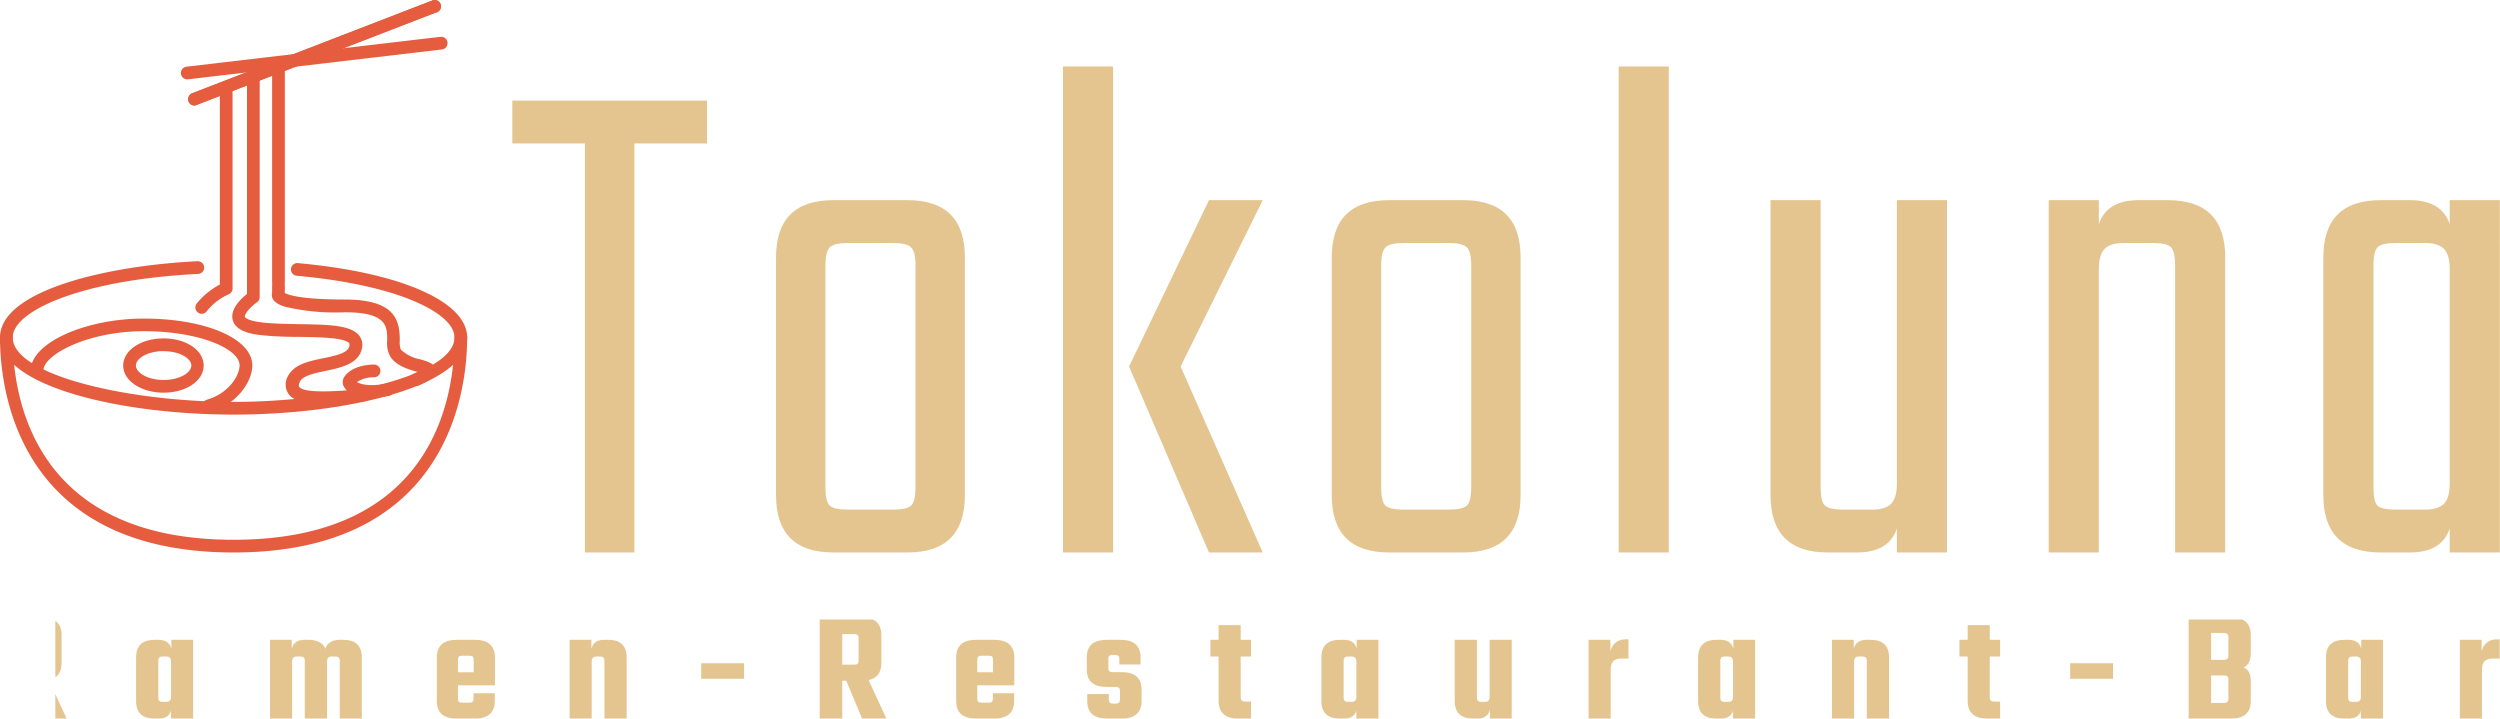 <?xml version="1.0" encoding="UTF-8" standalone="no"?>
<svg
   xmlns:dc="http://purl.org/dc/elements/1.1/"
   xmlns:cc="http://creativecommons.org/ns#"
   xmlns:rdf="http://www.w3.org/1999/02/22-rdf-syntax-ns#"
   xmlns:svg="http://www.w3.org/2000/svg"
   xmlns="http://www.w3.org/2000/svg"
   xmlns:xlink="http://www.w3.org/1999/xlink"
   xmlns:sodipodi="http://sodipodi.sourceforge.net/DTD/sodipodi-0.dtd"
   xmlns:inkscape="http://www.inkscape.org/namespaces/inkscape"
   viewBox="303.251 328.331 361.542 103.91"
   width="4866"
   height="1398.527"
   preserveAspectRatio="none"
   version="1.1"
   id="svg72"
   sodipodi:docname="Original_neu.svg"
   inkscape:version="0.92.5 (2060ec1f9f, 2020-04-08)"
   inkscape:export-filename="/home/valle/Dokumente/projects/tokoluna/assets/logo/Resizable Vector Files/Original_neu.png"
   inkscape:export-xdpi="96"
   inkscape:export-ydpi="96">
  <sodipodi:namedview
     pagecolor="#ffffff"
     bordercolor="#666666"
     borderopacity="1"
     objecttolerance="10"
     gridtolerance="10"
     guidetolerance="10"
     inkscape:pageopacity="0"
     inkscape:pageshadow="2"
     inkscape:window-width="1916"
     inkscape:window-height="1041"
     id="namedview74"
     showgrid="false"
     inkscape:zoom="0.13867436"
     inkscape:cx="2601.6658"
     inkscape:cy="146.86375"
     inkscape:window-x="1680"
     inkscape:window-y="18"
     inkscape:window-maximized="0"
     inkscape:current-layer="g23"
     inkscape:pagecheckerboard="true" />
  <defs
     id="defs2">
    <linearGradient
       inkscape:collect="always"
       id="linearGradient890">
      <stop
         style="stop-color:#00678f;stop-opacity:1;"
         offset="0"
         id="stop886" />
      <stop
         style="stop-color:#00678f;stop-opacity:0;"
         offset="1"
         id="stop888" />
    </linearGradient>
    <linearGradient
       inkscape:collect="always"
       xlink:href="#linearGradient890"
       id="linearGradient892"
       x1="1.8"
       y1="-12.72"
       x2="631.2"
       y2="-12.72"
       gradientUnits="userSpaceOnUse" />
  </defs>
  <style
     id="style4">.a6izo4zJpcolor {fill:#E5C58F;fill-opacity:1;}.a6izo4zJpstrokeColor-str {stroke:#94286F;stroke-opacity:1;}.aD6z1nYkhcolor {fill:#E5C58F;fill-opacity:1;}.aD6z1nYkhstrokeColor-str {stroke:#94286F;stroke-opacity:1;}.ashadowchQvRzEHHa2A-floo {flood-color:#E5C58F;flood-opacity:0.5;}.ashadowLDCybzBGAhO2-floo {flood-color:#E55C3E;flood-opacity:0.5;}.ashadowO8-ptFzymQ-S-floo {flood-color:#141E20;flood-opacity:0.5;}.icon1 {fill:#E55C3E;fill-opacity:1;}.icon2 {fill:#E5C58F;fill-opacity:1;}.icon3 {fill:#94286F;fill-opacity:1;}.icon4 {fill:#670846;fill-opacity:1;}.icon5 {fill:#490E02;fill-opacity:1;}.icon6 {fill:#9A620D;fill-opacity:1;}.icon7 {fill:#267B8C;fill-opacity:1;}.icon8 {fill:#1A5A67;fill-opacity:1;}</style>
  <defs
     id="defs11">
    <filter
       x="-1000"
       y="-1000"
       width="5000"
       height="5000"
       id="cGGZ5hhZR"
       filterUnits="userSpaceOnUse"
       primitiveUnits="userSpaceOnUse"
       style="color-interpolation-filters:sRGB">
      <feMerge
         id="feMerge8">
        <feMergeNode
           in="SourceGraphic"
           id="feMergeNode6" />
      </feMerge>
    </filter>
  </defs>
  <g
     id="g27"
     style="opacity:1">
    <svg
       width="354.428"
       height="14.326"
       x="311.251"
       y="417.915"
       version="1.1"
       preserveAspectRatio="none"
       viewBox="1.8 -25.44 629.4 25.44"
       id="svg25">
      <g
         transform="matrix(1.02,0,0,1.022,-14.264,0.022)"
         class="a6izo4zJpcolor"
         id="g23"
         style="fill:#e5c58f;fill-opacity:0.993;stroke:#00678f;stroke-opacity:0">
        <defs
           id="defs14"
           style="stroke:url(#linearGradient892)">
          <path
             id="id-6izo4zJp20"
             d="m 8.48,-9.52 h -1 V 0 H 1.8 v -25.44 h 10.48 q 5.04,0 5.04,4.4 v 0 7.12 q 0,3.52 -3.2,4.24 v 0 L 18.6,0 h -6.12 z m 2.08,-11.72 H 7.48 v 7.68 h 3.08 q 0.56,0 0.8,-0.22 0.24,-0.22 0.24,-0.74 v 0 -5.72 q 0,-1 -1.04,-1 z m 34.4,3.68 v -2.24 h 5.48 V 0 H 44.88 V -1.96 Q 44.28,0 41.72,0 v 0 h -0.96 q -4.68,0 -4.68,-4.44 v 0 -10.92 q 0,-4.44 4.68,-4.44 v 0 h 0.96 q 2.68,0 3.24,2.24 z m -2.2,13.36 v 0 h 0.92 q 1.2,0 1.2,-1.28 v 0 -8.84 q 0,-1.28 -1.2,-1.28 v 0 h -0.92 q -1.08,0 -1.08,1 v 0 9.4 q 0,1 1.08,1 z m 44.52,-15.6 v 0 h 0.96 q 4.68,0 4.68,4.44 v 0 V 0 h -5.56 v -14.6 q 0,-1 -1.08,-1 v 0 h -0.96 q -1.16,0 -1.16,1.28 v 0 V 0 h -5.6 v -14.6 q 0,-1 -1.08,-1 v 0 h -0.96 q -1.16,0 -1.16,1.28 v 0 V 0 H 69.8 v -19.8 h 5.48 v 2.24 q 0.56,-2.24 3.2,-2.24 v 0 h 1 q 3.28,0 4.28,2.24 v 0 q 0.28,-1.04 1.22,-1.64 0.94,-0.6 2.3,-0.6 z m 29.56,0 v 0 h 4.52 q 5.08,0 5.08,4.44 v 0 7 h -9.32 v 3.4 q 0,0.52 0.24,0.74 0.24,0.22 0.84,0.22 v 0 h 1.8 q 0.56,0 0.8,-0.24 0.24,-0.24 0.24,-0.8 v 0 -1.32 h 5.36 v 1.92 Q 126.4,0 121.32,0 v 0 h -4.48 q -5.04,0 -5.04,-4.44 v 0 -10.92 q 0,-4.44 5.04,-4.44 z m 0.28,4.96 v 3.2 h 3.96 v -3.2 q 0,-0.52 -0.24,-0.74 -0.24,-0.22 -0.8,-0.22 v 0 h -1.84 q -0.6,0 -0.84,0.22 -0.24,0.22 -0.24,0.74 z m 36.8,-4.96 v 0 h 1 q 4.68,0 4.68,4.44 v 0 V 0 H 154 v -14.6 q 0,-1 -1.08,-1 v 0 h -0.96 q -1.16,0 -1.16,1.28 v 0 V 0 h -5.56 v -19.8 h 5.48 v 2.24 q 0.56,-2.24 3.2,-2.24 z m 35.24,9.8 h -10.8 v -3.92 h 10.8 z m 25.72,0.48 h -1 V 0 h -5.68 v -25.44 h 10.48 q 5.04,0 5.04,4.4 v 0 7.12 q 0,3.52 -3.2,4.24 v 0 L 225,0 h -6.12 z m 2.08,-11.72 h -3.08 v 7.68 h 3.08 q 0.56,0 0.8,-0.22 Q 218,-14 218,-14.52 v 0 -5.72 q 0,-1 -1.04,-1 z m 30.64,1.44 v 0 h 4.52 q 5.08,0 5.08,4.44 v 0 7 h -9.32 v 3.4 q 0,0.52 0.24,0.74 0.24,0.22 0.84,0.22 v 0 h 1.8 q 0.56,0 0.8,-0.24 0.24,-0.24 0.24,-0.8 v 0 -1.32 h 5.36 v 1.92 q 0,4.44 -5.08,4.44 v 0 h -4.48 q -5.04,0 -5.04,-4.44 v 0 -10.92 q 0,-4.44 5.04,-4.44 z m 0.28,4.96 v 3.2 h 3.96 v -3.2 q 0,-0.52 -0.24,-0.74 -0.24,-0.22 -0.8,-0.22 v 0 h -1.84 q -0.6,0 -0.84,0.22 -0.24,0.22 -0.24,0.74 z m 35.92,10.08 v 0 V -7 q 0,-0.52 -0.24,-0.74 -0.24,-0.22 -0.84,-0.22 v 0 h -2.28 q -5,0 -5,-4.4 v 0 -3 q 0,-4.44 5.08,-4.44 v 0 h 3.4 q 5.08,0 5.08,4.44 v 0 1.76 h -5.36 v -1.44 q 0,-0.52 -0.24,-0.74 -0.24,-0.22 -0.84,-0.22 v 0 h -0.6 q -0.6,0 -0.84,0.22 -0.24,0.22 -0.24,0.74 v 0 2.4 q 0,0.52 0.24,0.74 0.24,0.22 0.84,0.22 v 0 h 2.28 q 5,0 5,4.36 v 0 2.88 q 0,4.44 -5.08,4.44 v 0 h -3.56 q -5.04,0 -5.04,-4.44 v 0 -1.72 H 281 v 1.4 q 0,1 1.04,1 v 0 h 0.68 q 1.08,0 1.08,-1 z m 33,-15.04 v 4.2 h -2.6 v 10.36 q 0,0.96 1.08,0.96 v 0 h 1.52 V 0 h -3.12 q -5.04,0 -5.04,-4.44 v 0 -11.16 h -2.08 v -4.2 h 2.08 v -3.68 h 5.56 v 3.68 z m 26.6,2.24 v -2.24 h 5.48 V 0 h -5.56 V -1.96 Q 342.72,0 340.16,0 v 0 h -0.96 q -4.68,0 -4.68,-4.44 v 0 -10.92 q 0,-4.44 4.68,-4.44 v 0 h 0.96 q 2.68,0 3.24,2.24 z m -2.2,13.36 v 0 h 0.92 q 1.2,0 1.2,-1.28 v 0 -8.84 q 0,-1.28 -1.2,-1.28 v 0 h -0.92 q -1.08,0 -1.08,1 v 0 9.4 q 0,1 1.08,1 z m 35.68,-1.28 V -19.8 h 5.56 V 0 h -5.48 V -2.24 Q 376.4,0 373.72,0 v 0 h -0.96 q -4.68,0 -4.68,-4.44 v 0 -15.36 h 5.6 v 14.6 q 0,1 1.08,1 v 0 h 0.92 q 1.2,0 1.2,-1.28 z m 34.28,-14.44 v 0 h 0.68 v 4.84 h -1.96 q -2.52,0 -2.52,2.8 v 0 V 0 h -5.56 v -19.8 h 5.48 v 2.84 q 0.32,-1.32 1.32,-2.14 1,-0.82 2.56,-0.82 z m 27.08,2.36 v -2.24 h 5.48 V 0 h -5.56 V -1.96 Q 437.56,0 435,0 v 0 h -0.96 q -4.68,0 -4.68,-4.44 v 0 -10.92 q 0,-4.44 4.68,-4.44 v 0 H 435 q 2.68,0 3.24,2.24 z m -2.2,13.36 v 0 h 0.92 q 1.2,0 1.2,-1.28 v 0 -8.84 q 0,-1.28 -1.2,-1.28 v 0 h -0.92 q -1.08,0 -1.08,1 v 0 9.4 q 0,1 1.08,1 z m 35.72,-15.6 v 0 h 1 q 4.68,0 4.68,4.44 v 0 V 0 h -5.6 v -14.6 q 0,-1 -1.08,-1 v 0 h -0.96 q -1.16,0 -1.16,1.28 v 0 V 0 h -5.56 v -19.8 h 5.48 v 2.24 q 0.56,-2.24 3.2,-2.24 z m 33.64,0 v 4.2 h -2.6 v 10.36 q 0,0.96 1.08,0.96 v 0 h 1.52 V 0 h -3.12 q -5.04,0 -5.04,-4.44 v 0 -11.16 h -2.08 v -4.2 h 2.08 v -3.68 h 5.56 v 3.68 z m 28.44,9.8 h -10.8 v -3.92 h 10.8 z m 29.04,-5.76 v 0 -4.76 q 0,-1 -1.08,-1 v 0 h -3.28 v 6.76 h 3.28 q 1.08,0 1.08,-1 z m 0,10.84 v 0 -4.96 q 0,-0.52 -0.24,-0.74 -0.24,-0.22 -0.84,-0.22 v 0 h -3.28 v 6.92 h 3.28 q 1.08,0 1.08,-1 z m -10,4.92 v -25.44 h 10.56 q 5.08,0 5.08,4.4 v 0 4.48 q 0,2.96 -1.8,3.72 v 0 q 1.8,0.68 1.8,3.44 v 0 4.96 q 0,4.44 -5.08,4.44 v 0 z m 43.44,-17.56 v -2.24 h 5.48 V 0 h -5.56 V -1.96 Q 595.64,0 593.08,0 v 0 h -0.96 q -4.68,0 -4.68,-4.44 v 0 -10.92 q 0,-4.44 4.68,-4.44 v 0 h 0.96 q 2.68,0 3.24,2.24 z m -2.2,13.36 v 0 h 0.92 q 1.2,0 1.2,-1.28 v 0 -8.84 q 0,-1.28 -1.2,-1.28 v 0 h -0.92 q -1.08,0 -1.08,1 v 0 9.4 q 0,1 1.08,1 z m 36.4,-15.72 v 0 h 0.68 v 4.84 h -1.96 q -2.52,0 -2.52,2.8 v 0 V 0 h -5.56 v -19.8 h 5.48 v 2.84 q 0.32,-1.32 1.32,-2.14 1,-0.82 2.56,-0.82 z"
             inkscape:connector-curvature="0"
             style="stroke:url(#linearGradient892)" />
        </defs>
        <clipPath
           id="id-6izo4zJp20-clip"
           style="stroke:url(#linearGradient892)">
          <use
             xlink:href="#id-6izo4zJp20"
             id="use16"
             x="0"
             y="0"
             width="100%"
             height="100%"
             style="stroke:url(#linearGradient892)" />
        </clipPath>
        <g
           clip-path="url(#id-6izo4zJp20-clip)"
           id="g21"
           style="fill:#e5c58f;fill-opacity:0.993;stroke:#00678f;stroke-opacity:0">
          <use
             xlink:href="#id-6izo4zJp20"
             class="a6izo4zJpstrokeColor-str"
             style="fill:#e5c58f;fill-opacity:0.993;stroke:#00678f;stroke-width:1.4;stroke-opacity:0"
             id="use19"
             x="0"
             y="0"
             width="100%"
             height="100%" />
        </g>
      </g>
    </svg>
  </g>
  <g
     id="g34"
     style="opacity:1">
    <svg
       width="297.408"
       height="70.281"
       x="377.341"
       y="337.947"
       version="1.1"
       preserveAspectRatio="none"
       viewBox="0.2 -26.76 113.24 26.76"
       id="svg32">
      <g
         class="aD6z1nYkhcolor"
         id="g30"
         style="fill:#e5c58f;fill-opacity:1">
        <path
           id="id-D6z1nYkh9"
           d="m 0.2,-24.88 h 10.72 v 2.36 h -4 V 0 H 4.2 v -22.52 h -4 z m 17.68,5.48 v 0 h 4.08 q 3.16,0 3.16,3.16 v 0 13.08 Q 25.12,0 21.96,0 v 0 h -4.08 q -3.16,0 -3.16,-3.16 v 0 -13.08 q 0,-3.16 3.16,-3.16 z m 4.52,15.8 v 0 -12.2 q 0,-0.76 -0.24,-1 -0.24,-0.24 -1,-0.24 v 0 h -2.48 q -0.76,0 -1,0.24 -0.24,0.24 -0.24,1 v 0 12.2 q 0,0.8 0.24,1.02 0.24,0.22 1,0.22 v 0 h 2.48 q 0.76,0 1,-0.22 0.24,-0.22 0.24,-1.02 z m 16.16,-15.8 h 2.96 L 37,-10.24 41.52,0 h -2.96 l -4.4,-10.24 z M 33.28,0 h -2.76 v -26.76 h 2.76 z m 15.2,-19.4 v 0 h 4.08 q 3.16,0 3.16,3.16 v 0 13.08 Q 55.72,0 52.56,0 v 0 h -4.08 q -3.16,0 -3.16,-3.16 v 0 -13.08 q 0,-3.16 3.16,-3.16 z M 53,-3.6 v 0 -12.2 q 0,-0.76 -0.24,-1 -0.24,-0.24 -1,-0.24 v 0 h -2.48 q -0.76,0 -1,0.24 -0.24,0.24 -0.24,1 v 0 12.2 q 0,0.8 0.24,1.02 0.24,0.22 1,0.22 v 0 h 2.48 q 0.76,0 1,-0.22 Q 53,-2.8 53,-3.6 Z M 63.88,-26.76 V 0 H 61.12 V -26.76 Z M 76.44,-3.8 V -19.4 H 79.2 V 0 H 76.44 V -1.32 Q 76,0 74.24,0 v 0 h -1.6 q -3.16,0 -3.16,-3.16 v 0 -16.24 h 2.76 v 15.8 q 0,0.8 0.24,1.02 0.24,0.22 1,0.22 v 0 h 1.6 q 0.72,0 1.04,-0.32 0.32,-0.32 0.32,-1.12 z m 13.32,-15.6 v 0 h 1.6 q 3.16,0 3.16,3.16 v 0 V 0 h -2.76 v -15.8 q 0,-0.76 -0.22,-1 -0.22,-0.24 -1.02,-0.24 v 0 h -1.6 q -0.72,0 -1.04,0.32 -0.32,0.32 -0.32,1.12 v 0 V 0 H 84.8 v -19.4 h 2.76 v 1.32 q 0.44,-1.32 2.2,-1.32 z m 17.12,1.32 v -1.32 h 2.76 V 0 h -2.76 V -1.32 Q 106.44,0 104.68,0 v 0 h -1.6 q -3.16,0 -3.16,-3.16 v 0 -13.08 q 0,-3.16 3.16,-3.16 v 0 h 1.6 q 1.76,0 2.2,1.32 z m -2.96,15.72 v 0 h 1.6 q 0.72,0 1.04,-0.32 0.32,-0.32 0.32,-1.12 v 0 -11.8 q 0,-0.8 -0.32,-1.12 -0.32,-0.32 -1.04,-0.32 v 0 h -1.6 q -0.8,0 -1.02,0.24 -0.22,0.24 -0.22,1 v 0 12.2 q 0,0.8 0.22,1.02 0.22,0.22 1.02,0.22 z"
           inkscape:connector-curvature="0" />
      </g>
    </svg>
  </g>
  <g
     id="g70"
     style="opacity:1">
    <svg
       width="67.568"
       height="79.898"
       x="303.251"
       y="328.331"
       version="1.1"
       preserveAspectRatio="none"
       viewBox="18.76 13.038 62.48 73.882"
       id="svg68">
      <g
         class="icon1"
         id="g66"
         style="fill:#e55c3e;fill-opacity:1">
        <defs
           id="defs36" />
        <title
           id="title38">100icons2017</title>
        <path
           class="a"
           d="m 50,68.48 c -15.36,0 -31.24,-3.86 -31.24,-10.32 a 0.85,0.85 0 0 1 1.7,0 c 0,5.08 15.57,8.62 29.54,8.62 13.97,0 29.54,-3.54 29.54,-8.62 a 0.85,0.85 0 0 1 1.7,0 c 0,6.46 -15.88,10.32 -31.24,10.32 z"
           id="path40"
           inkscape:connector-curvature="0" />
        <path
           class="a"
           d="m 50,86.92 c -29,0 -31.24,-22 -31.24,-28.75 0,-6.11 13.68,-9.57 26.4,-10.2 a 0.851,0.851 0 1 1 0.08,1.7 c -15.51,0.77 -24.78,4.92 -24.78,8.5 0,8.13 2.88,27.05 29.54,27.05 26.66,0 29.54,-18.92 29.54,-27.06 0,-3.15 -7.26,-7 -21.15,-8.25 a 0.85,0.85 0 0 1 0.15,-1.69 c 13.79,1.24 22.69,5.15 22.69,9.94 C 81.24,64.91 79,86.92 50,86.92 Z"
           id="path42"
           inkscape:connector-curvature="0" />
        <path
           class="a"
           d="m 40.64,65.55 c -3,0 -5.41,-1.59 -5.41,-3.63 0,-2.04 2.38,-3.63 5.41,-3.63 3.03,0 5.36,1.6 5.36,3.63 0,2.03 -2.33,3.63 -5.36,3.63 z m 0,-5.56 c -2.19,0 -3.71,1 -3.71,1.93 0,0.93 1.52,1.93 3.71,1.93 2.19,0 3.71,-1 3.71,-1.93 0,-0.93 -1.52,-1.92 -3.71,-1.92 z"
           id="path44"
           inkscape:connector-curvature="0" />
        <path
           class="a"
           d="m 46.71,68.14 a 0.85,0.85 0 0 1 -0.23,-1.67 c 2.82,-0.81 4.32,-3.18 4.32,-4.58 0,-2.16 -5.26,-4.56 -12.81,-4.56 -7.55,0 -13.41,3.17 -13.42,5.23 a 0.85,0.85 0 0 1 -0.85,0.85 v 0 a 0.85,0.85 0 0 1 -0.85,-0.85 c 0,-3.62 7.23,-6.92 15.12,-6.92 8.27,0 14.51,2.69 14.51,6.26 0,2.22 -2.12,5.23 -5.55,6.22 a 0.86,0.86 0 0 1 -0.24,0.02 z"
           id="path46"
           inkscape:connector-curvature="0" />
        <path
           class="a"
           d="M 74.49,64.65 A 0.85,0.85 0 0 1 74.13,63 l 0.52,-0.25 H 74.5 c -1.15,-0.33 -2.73,-0.79 -3.53,-2 a 3.78,3.78 0 0 1 -0.43,-2.21 c 0,-1.84 0,-3.74 -5.66,-3.74 h -0.07 a 29.29,29.29 0 0 1 -8,-0.76 c -1.4,-0.45 -1.7,-1.08 -1.7,-1.53 a 0.85,0.85 0 0 1 1.63,-0.35 c 0.25,0.18 1.7,0.93 8.06,0.93 h 0.06 c 6.78,0 7.35,2.8 7.36,5.43 a 3.18,3.18 0 0 0 0.13,1.25 5.09,5.09 0 0 0 2.65,1.33 c 1,0.3 1.95,0.56 2,1.44 0.05,0.88 -0.7,1.36 -2.14,2 a 0.85,0.85 0 0 1 -0.37,0.11 z M 56.82,52.55 Z"
           id="path48"
           inkscape:connector-curvature="0" />
        <path
           class="a"
           d="m 68.44,66.24 c -2,0 -3.13,-0.63 -3.6,-1.35 a 1.25,1.25 0 0 1 -0.06,-1.42 c 1.12,-1.68 3.7,-1.68 4,-1.68 a 0.85,0.85 0 0 1 0,1.7 v 0 a 4.05,4.05 0 0 0 -2.29,0.64 c 0.45,0.27 1.61,0.64 3.82,0.22 A 0.85,0.85 0 1 1 70.6,66 11.79,11.79 0 0 1 68.44,66.24 Z"
           id="path50"
           inkscape:connector-curvature="0" />
        <path
           class="a"
           d="m 44.77,27.15 a 0.85,0.85 0 0 1 -0.31,-1.64 l 32,-12.36 A 0.85,0.85 0 1 1 77,14.73 L 45,27.09 a 0.86,0.86 0 0 1 -0.23,0.06 z"
           id="path52"
           inkscape:connector-curvature="0" />
        <path
           class="a"
           d="m 44.77,27.15 a 0.85,0.85 0 0 1 -0.31,-1.64 l 32,-12.36 A 0.85,0.85 0 1 1 77,14.73 L 45,27.09 a 0.86,0.86 0 0 1 -0.23,0.06 z"
           id="path54"
           inkscape:connector-curvature="0" />
        <path
           class="a"
           d="m 43.77,23.65 a 0.85,0.85 0 0 1 -0.1,-1.69 l 34,-4 a 0.851,0.851 0 0 1 0.2,1.69 l -34,4 z"
           id="path56"
           inkscape:connector-curvature="0" />
        <path
           class="a"
           d="m 62,67 c -2.46,0 -4,-0.35 -4.65,-1.28 A 2.2,2.2 0 0 1 57.2,63.47 c 0.8,-1.7 2.8,-2.12 4.8,-2.53 2,-0.41 3.3,-0.74 3.49,-1.66 0,-0.21 0,-0.28 0,-0.32 -0.62,-0.77 -3.94,-0.83 -6.61,-0.87 -1.76,0 -3.59,-0.06 -5.23,-0.24 -0.82,-0.09 -3.34,-0.37 -3.76,-2 C 49.49,54.36 51,53 51.79,52.34 V 22.27 a 0.85,0.85 0 1 1 1.7,0 v 30.49 a 0.85,0.85 0 0 1 -0.36,0.7 c -0.9,0.63 -1.71,1.59 -1.62,1.93 0,0.15 0.52,0.57 2.3,0.77 1.56,0.17 3.34,0.2 5.06,0.23 3.79,0.06 6.79,0.11 7.91,1.51 a 2,2 0 0 1 0.38,1.73 c -0.44,2.08 -2.76,2.55 -4.82,3 -1.55,0.32 -3.16,0.65 -3.51,1.53 -0.07,0.17 -0.17,0.47 -0.06,0.61 0.72,1 6,0.51 8.26,0.31 a 0.85,0.85 0 1 1 0.15,1.69 C 65.14,66.92 63.44,67 62,67 Z"
           id="path58"
           inkscape:connector-curvature="0" />
        <path
           class="a"
           d="M 56,51.52 A 0.85,0.85 0 0 1 55.15,50.67 V 22.38 a 0.85,0.85 0 1 1 1.7,0 V 50.67 A 0.85,0.85 0 0 1 56,51.52 Z"
           id="path60"
           inkscape:connector-curvature="0" />
        <path
           class="a"
           d="m 45.73,55 a 0.85,0.85 0 0 1 -0.65,-1.39 10,10 0 0 1 3.08,-2.52 V 24.88 a 0.85,0.85 0 1 1 1.7,0 v 26.73 a 0.85,0.85 0 0 1 -0.56,0.8 7.76,7.76 0 0 0 -2.9,2.26 0.85,0.85 0 0 1 -0.67,0.33 z"
           id="path62"
           inkscape:connector-curvature="0" />
        <path
           class="a"
           d="M 56,52.85 A 0.85,0.85 0 0 1 55.15,52 v -0.77 a 0.85,0.85 0 1 1 1.7,0 V 52 A 0.85,0.85 0 0 1 56,52.85 Z"
           id="path64"
           inkscape:connector-curvature="0" />
      </g>
    </svg>
  </g>
</svg>
